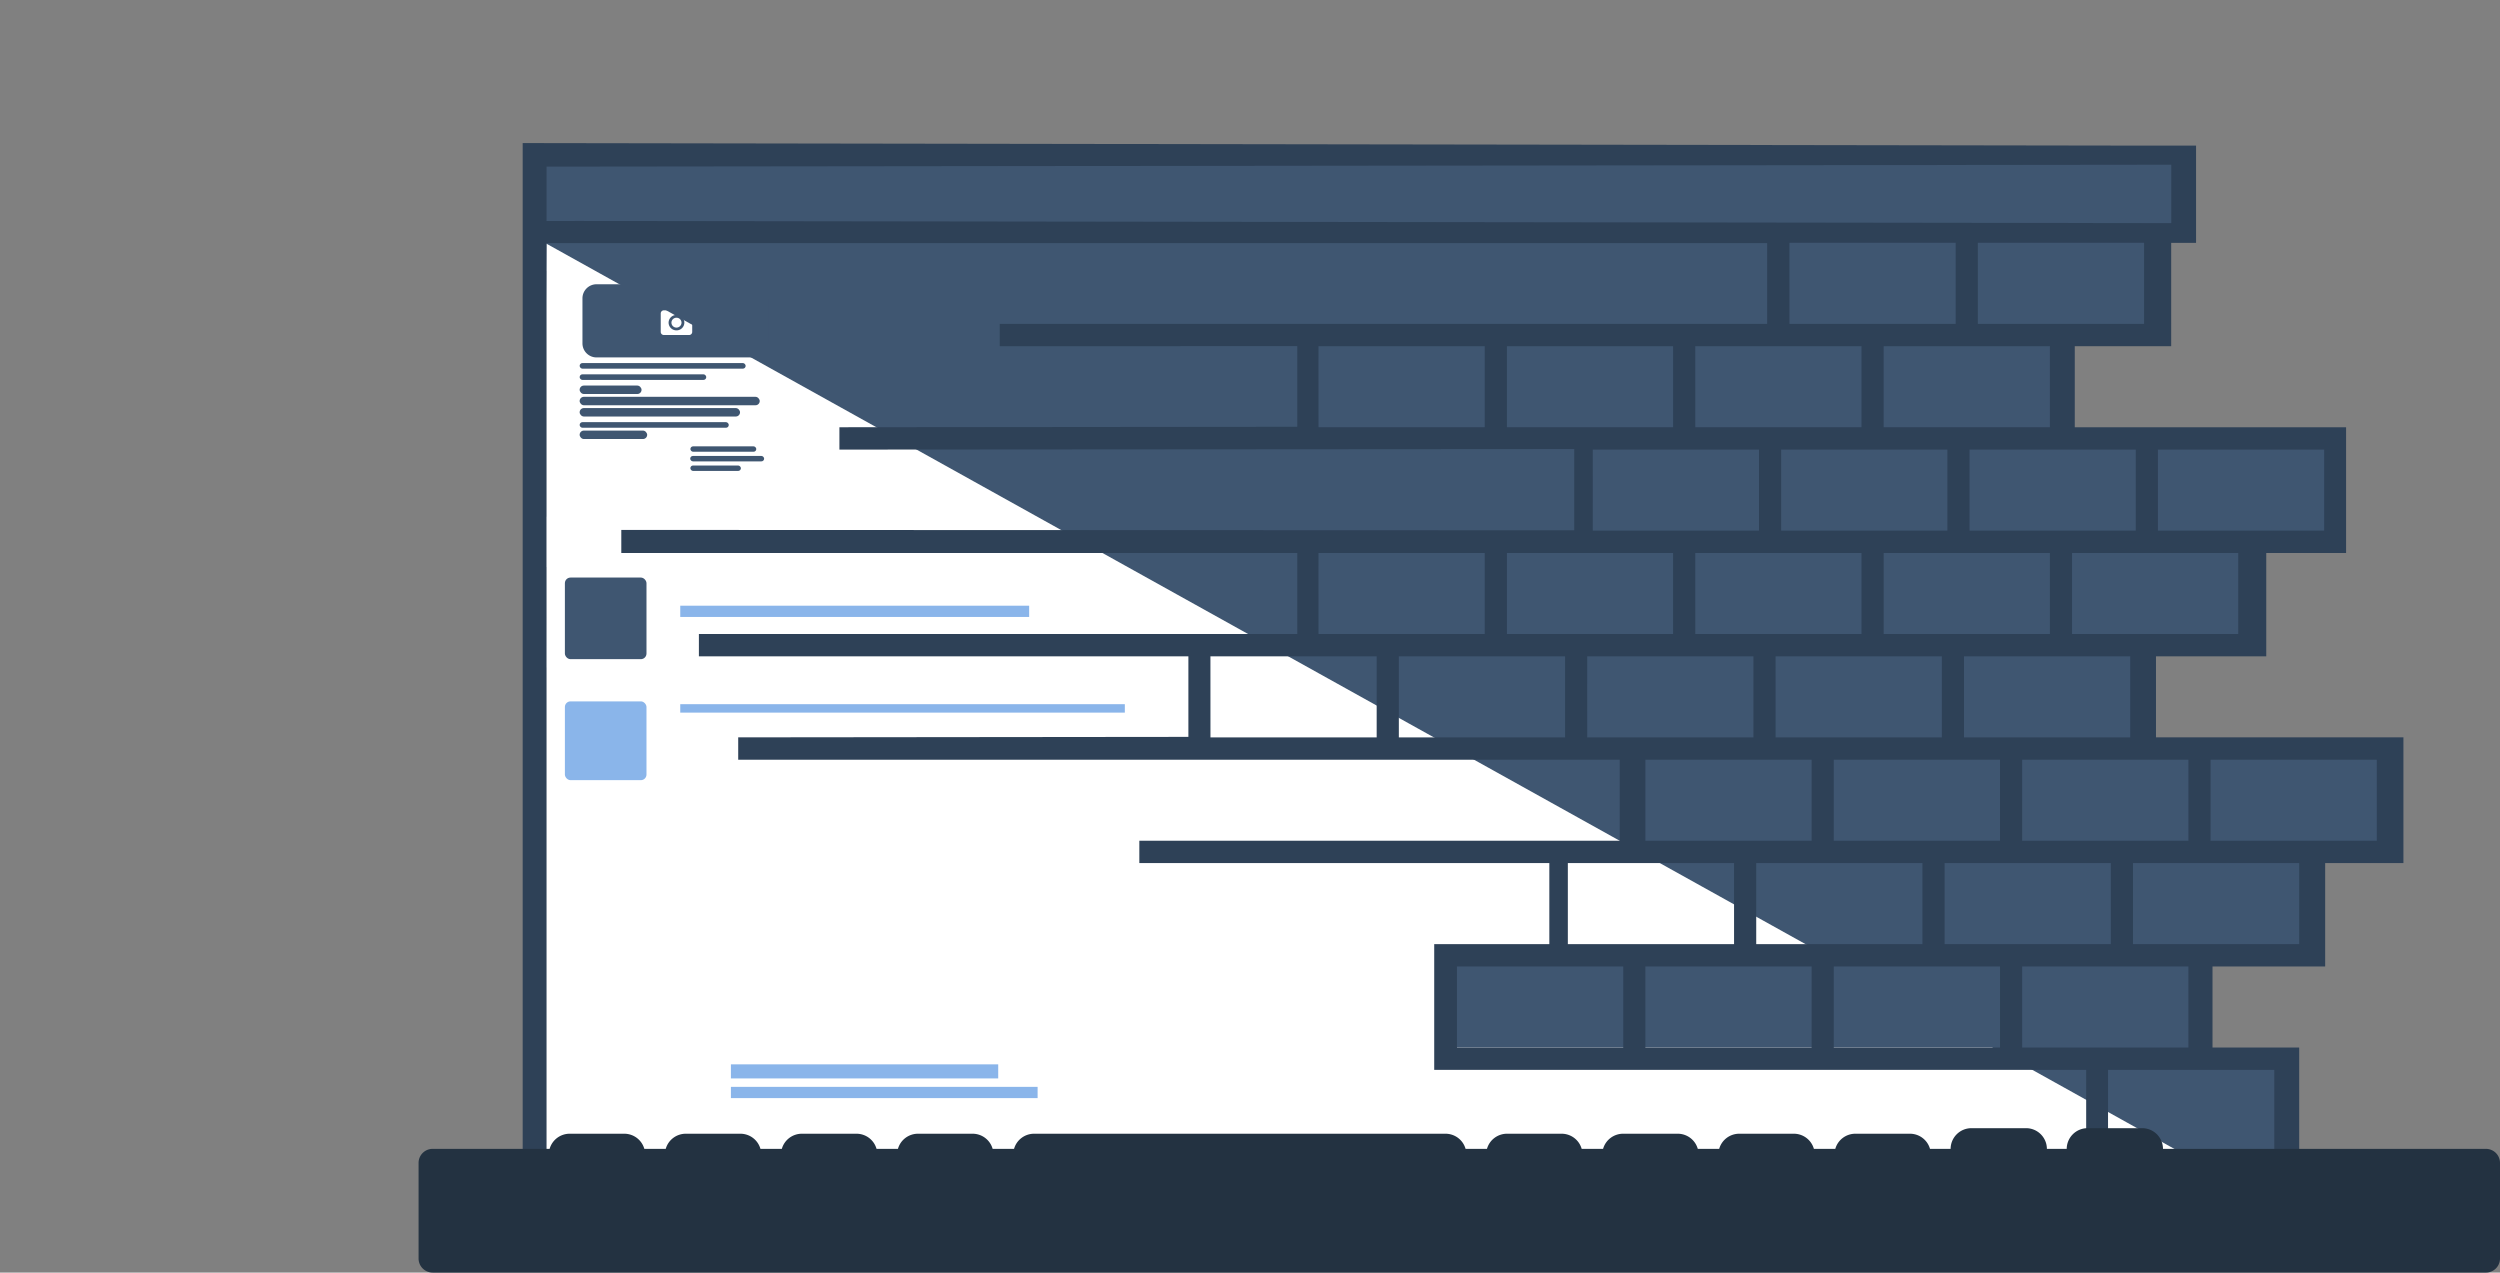<svg xmlns="http://www.w3.org/2000/svg" width="888.476" height="452.26" viewBox="0 0 888.476 452.26">
    <rect x="0" y="0" width="888.476" height="452.26" fill="#808080" stroke="none"/>
    <g transform="translate(0.223 -4.982)">
        <g transform="translate(-789.467 532.287)">
            <path class="computer firstin" opacity="0" d="M10,0H695a10,10,0,0,1,10,10V378H0V10A10,10,0,0,1,10,0Z" transform="translate(955 -496.046)" fill="#233241" />
            <rect class="fadein firstin" opacity="0" width="679" height="361" transform="translate(967 -479.046)" fill="#3F5671" />
            <g transform="translate(452 70.804)">
                <path class="grow-left firstin" style="clip-path: polygon(0 0,0px 0, 0px 100%, 0 100%);" d="M940.183,633.77V661.8h-8.525v34.377h-36.3v37.566h96.855v34.281H963.492v37.349h-40.8v38.565h89.089v36.488H982.413V917.1H943.337v36.983h30.778v37.478H351.461V633.77Z" transform="translate(175.989 -1176.285)" fill="#3F5671" />
                <path class="grow-diagonal secondin" style="clip-path: polygon(0 0,0px 0, 0px 100%, 0 100%);" d="M880.446,117.342l461.246,256.6H1203.865v29.05H1394.2l72.249,40.207H877.957Z" transform="translate(-349 -628.85)" fill="#fff" />
                <path class="lines grow-diagonal firstin" style="clip-path: polygon(0 49%, 10% 91%, 19% 100%, 0 100%);" fill="#2E4157" d="M0,366.264V.15l575.81.906H594.7v34.55h-8.836V72.347H551.6v28.8h96.419v44.686H619.646V182.57H580.46v28.785H668.4v44.686H640.586v36.741H600.552v28.8h30.8v44.686Zm563.419-7.956H622.5V329.523H563.42ZM8.461,150.787h.02V168.67l-.01,17.863h.01V358.309H555.649V329.523h-231.7V284.837h40.913v-28.8H219.15V248.1H389.883V219.3H76.594v-7.946l159.991-.169V182.57H62.624v-7.956H275.287V145.829H35.049v-8.195l338.672.129V108.9l-261.159.189v-7.946l162.716-.159V72.317l-105.739.03V64.4h272.74V35.716H8.461v9.827h.02v87.381h-.02ZM532.9,321.578h59.08v-28.8H532.9Zm-66.948,0h59.08v-28.8h-59.08Zm-66.958,0h59.08v-28.8H399Zm-66.948,0h59.08v-28.8h-59.08Zm240.238-36.741h59.07v-28.8h-59.07Zm-66.948,0h59.07v-28.8h-59.07Zm-66.948,0h59.07v-28.8h-59.07Zm-66.948,0h59.07v-28.8H371.44ZM599.851,248.1h59.08V219.3h-59.08Zm-66.948,0h59.08V219.3H532.9Zm-66.958,0h59.08V219.3h-59.08ZM399,248.1h59.08V219.3H399Zm113.233-36.741H571.3V182.57H512.23Zm-66.958,0h59.08V182.57H445.27Zm-66.948,0H437.4V182.57H378.32Zm-66.948,0h59.08V182.57h-59.08Zm-66.948,0H303.5V182.57H244.42Zm306.2-36.741H609.7V145.829h-59.07Zm-66.948,0h59.07V145.829h-59.07Zm-66.948,0H475.8V145.829H416.73Zm-66.948,0h59.06V145.829h-59.06Zm-66.958,0H341.9V145.829H282.82ZM581.15,137.877h59.08V109.088H581.15Zm-66.948,0h59.07V109.088H514.2Zm-66.949,0h59.07V109.088h-59.07Zm-66.948,0h59.07V109.088H380.3Zm103.38-36.741h59.07V72.347h-59.07Zm-66.948,0H475.8V72.347H416.73Zm-66.948,0h59.06V72.347h-59.06Zm-66.958,0H341.9V72.347H282.82ZM517.145,64.4h59.08V35.6h-59.08Zm-66.948,0h59.08V35.6H450.2ZM585.9,28.607V7.847L8.481,8.524V27.671h-.02v.169H18.3v-.01Z" transform="translate(523 -547.414)" />
            </g>
            <path class="computer firstin" d="M5,51.316a5,5,0,0,1-5-5V12.351a5,5,0,0,1,5-5H46.575A7.4,7.4,0,0,1,53.7,1.974H73.112a7.4,7.4,0,0,1,7.121,5.378h7.606A7.4,7.4,0,0,1,94.96,1.974h19.415A7.4,7.4,0,0,1,121.5,7.351h7.6a7.4,7.4,0,0,1,7.121-5.378h19.416a7.4,7.4,0,0,1,7.121,5.378h7.606a7.4,7.4,0,0,1,7.121-5.378H196.9a7.4,7.4,0,0,1,7.121,5.378h7.606a7.4,7.4,0,0,1,7.121-5.378H364.973a7.4,7.4,0,0,1,7.121,5.378H379.7a7.4,7.4,0,0,1,7.121-5.378h19.415a7.4,7.4,0,0,1,7.121,5.378h7.606a7.405,7.405,0,0,1,7.121-5.378H447.5a7.4,7.4,0,0,1,7.121,5.378h7.606a7.4,7.4,0,0,1,7.121-5.378h19.415a7.4,7.4,0,0,1,7.121,5.378h7.606a7.4,7.4,0,0,1,7.121-5.378h19.415a7.4,7.4,0,0,1,7.121,5.377h7.326A7.4,7.4,0,0,1,551.875,0H571.29a7.4,7.4,0,0,1,7.4,7.351h7.045A7.4,7.4,0,0,1,593.138,0h19.415a7.4,7.4,0,0,1,7.4,7.351H734.72a5,5,0,0,1,5,5V46.317a5,5,0,0,1-5,5Z" transform="translate(938 -126.362)" fill="#233241" />
            <g transform="translate(-1733 -2324.046)">
                <circle class="fadein fourthin" opacity="0" cx="6.5" cy="6.5" r="6.5" transform="translate(2767 1859)" fill="#2E4157" />
                <circle class="fadein thirdin" opacity="0" cx="6.5" cy="6.5" r="6.5" transform="translate(2745 1859)" fill="#233241" />
                <circle class="fadein secondin" opacity="0" cx="6.5" cy="6.5" r="6.5" transform="translate(2723 1859)" fill="#8ab5ea" />
            </g>
            <g transform="translate(-1737 -2331.855)">
                    <rect class="fadein fourthin" opacity="0" width="144" height="92" rx="2" transform="translate(2761 2108.81)" fill="#2E4157">
                    </rect>
                <path class="fadein secondin" opacity="0" d="M1183.244,1342.575h-122a2,2,0,0,1-2-2v-55a2,2,0,0,1,2-2h122a2,2,0,0,1,2,2v55A2,2,0,0,1,1183.244,1342.575Zm-71.751-44.092a3.008,3.008,0,0,0-3,3v23.7a3.008,3.008,0,0,0,3,3,2.96,2.96,0,0,0,1.475-.394l20.915-11.852a3,3,0,0,0,0-5.22l-20.915-11.852A2.961,2.961,0,0,0,1111.492,1298.483Z" transform="translate(1709.756 835.235)" fill="#3F5671" />
                <circle lass="fadein secondin" opacity="0" cx="6.5" cy="6.5" r="6.5" transform="translate(2769 2182.81)" fill="#f0f0f0" />
                <rect width="109" height="4" class="grow-left secondin" style="clip-path: polygon(0 0,0px 0, 0px 100%, 0 100%);" transform="translate(2786 2190.81)" fill="#8ab5ea" />
                <rect width="95" height="5" class="grow fourthin" style="clip-path: polygon(0 0,0px 0, 0px 100%, 0 100%);" transform="translate(2786 2182.81)" fill="#8ab5ea" />
                <rect  width="158" height="3" class="grow secondin" style="clip-path: polygon(0 0,0px 0, 0px 100%, 0 100%);" transform="translate(2768 2054.81)" fill="#8ab5ea" />
                <rect  class="grow thirdin" style="clip-path: polygon(0 0,0px 0, 0px 100%, 0 100%);" width="124" height="4" transform="translate(2768 2019.81)" fill="#8ab5ea" />
                <rect class="grow-down fourthin" style="clip-path: polygon(0 0,0px 0, 0px 100%, 0 100%);" width="29" height="29" rx="2" transform="translate(2727 2009.81)" fill="#3F5671" />
                <rect class="grow-left secondin" style="clip-path: polygon(0 0,0px 0, 0px 100%, 0 100%);" width="29" height="28" rx="2" transform="translate(2727 2053.81)" fill="#8ab5ea" />
                <g class="fadein secondin" opacity="0" transform="translate(-2 3.81)">
                    <rect width="78.216" height="93.895" rx="2" transform="translate(2729 1890)" fill="#2E4157" />
                </g>
                <g class="grow-left secondin" style="clip-path: polygon(0 0,0px 0, 0px 100%, 0 100%);" transform="translate(2732.244 1897.562)">
                    <g transform="translate(0 0)">
                        <g transform="translate(0)">
                            <g transform="translate(28.109 0)">
                                <circle class="fadein firstin" opacity="0" cx="4.568" cy="4.568" r="4.568" transform="translate(0 64.537)" fill="#3F5671" />
                                <rect width="23.413" height="1.928" rx="0.964" transform="translate(11.252 65.611)" fill="#3F5671" />
                                <rect width="26.278" height="1.928" rx="0.964" transform="translate(11.181 69.027)" fill="#3F5671" />
                                <rect width="17.959" height="1.928" rx="0.964" transform="translate(11.233 72.426)" fill="#3F5671" />
                                <circle cx="2.776" cy="2.776" r="2.776" transform="translate(32.732 0)" fill="#3F5671" />
                            </g>
                            <rect width="59" height="2" rx="1" transform="translate(0 36.013)" fill="#3F5671" />
                            <rect width="45" height="2" rx="1" transform="translate(0 40.013)" fill="#3F5671" />
                            <rect width="22" height="3" rx="1.5" transform="translate(0 44.013)" fill="#3F5671" />
                            <rect width="64" height="3" rx="1.5" transform="translate(0 48.013)" fill="#3F5671" />
                            <rect width="57" height="3" rx="1.5" transform="translate(0 52.013)" fill="#3F5671" />
                            <rect width="53" height="2" rx="1" transform="translate(0 57.013)" fill="#3F5671" />
                            <rect width="24" height="3" rx="1.5" transform="translate(0 60.013)" fill="#3F5671" />
                            <rect width="21" height="2" rx="1" transform="translate(38 2.013)" fill="#3F5671" />
                            <path d="M-508.745-185.58h-56a5.005,5.005,0,0,1-5-5v-16a5.005,5.005,0,0,1,5-5h56a5.005,5.005,0,0,1,5,5v16A5.005,5.005,0,0,1-508.745-185.58Zm-32.062-16.738a1.109,1.109,0,0,0-1.119,1.1v6.576a1.108,1.108,0,0,0,1.119,1.1h8.95a1.108,1.108,0,0,0,1.119-1.1v-6.576a1.109,1.109,0,0,0-1.119-1.1h-1.773l-1.024-1.1h-3.356l-1.023,1.1Zm4.475,7.124a2.772,2.772,0,0,1-2.8-2.741,2.772,2.772,0,0,1,2.8-2.74,2.772,2.772,0,0,1,2.8,2.74A2.772,2.772,0,0,1-536.333-195.194Zm0-4.494a1.774,1.774,0,0,0-1.79,1.753,1.774,1.774,0,0,0,1.79,1.754,1.774,1.774,0,0,0,1.79-1.754A1.774,1.774,0,0,0-536.333-199.687Z" transform="translate(570.745 219.593)" fill="#3F5671" />
                        </g>
                        <rect width="20" transform="translate(22 32.013)" fill="#3F5671" />
                    </g>
                </g>
            </g>
        </g>
        <g class="person fourthin" opacity="0" transform="matrix(1.02, 0.036, -0.050, 0.999, -414.036, -103.666)">
            <path d="M2526.979,1640.308l-3.917,10.225-18.333-6.03,3.739-7.92,18.512,2.169Z" transform="translate(-1975.976 -1086.667) rotate(-1)" fill="#f0f0f0" />
            <path d="M873.983,761.7l-1.148,15.312-23.348-7.656,9.567-11.483Z" transform="translate(-380.108 -252.459)" fill="#f0f0f0" />
            <path d="M969.877,512.155s10.335,12.249-2.68,31-28.708,37.129-28.708,37.129L909.4,635.408s-14.928,53.971-18.373,55.5-5.359-4.593-3.445,1.913.765,6.125-.766,6.509-5.741-.383-4.21,2.3,2.68,2.68-.383,2.68-4.21-1.913-4.21.765-2.68,8.8-2.68,8.8-18.756-5.359-19.521-7.655,4.976-3.445,3.828-5.741-1.531-2.3-1.531-5.741,2.3-4.21,2.3-4.21,1.913-.765,1.148-2.3-3.828-.765,0-2.68,19.523-60.479,19.523-60.479,0-29.094,4.976-38.662,1.148-77.7,13.018-78.468S969.877,512.155,969.877,512.155Z" transform="translate(-381.456 -198.509)" fill="#233241" />
            <path d="M986.4,541.157l-2.3,59.329s11.483,57.416,7.655,75.023-1.148,15.311-3.445,18.373-4.21,1.531-2.3,4.21,3.058,3.445,0,6.509-4.593,10.335-4.593,10.335L961.9,713.024s4.976-8.8,3.058-10.718-6.89,1.148-3.058-3.058,6.125-2.3,3.828-4.21-5.741-1.148-2.68-4.21,6.509-3.058,3.445-4.21-6.509,0-4.976-2.3,3.445-4.976,3.445-4.976l-4.593-34.832s-5.359-11.483-3.828-16.459-6.509-45.933-6.509-45.933Z" transform="translate(-401.804 -205.694)" fill="#233241" />
            <path d="M973.1,762.795s3.828-3.828,4.976-1.531,9.567,22.966,4.593,24.5-12.249,3.058-16.076,1.914-11.866-6.509-21.435-6.509-17.607-4.21-17.607-5.741-1.531-10.718,5.741-10.718,20.669-8.421,20.669-8.421,3.058-6.125,4.593-5.741.383,12.631.383,12.631S967.736,771.6,973.1,762.795Z" transform="translate(-396.923 -250.874)" fill="#233241" />
            <path d="M861.334,768.076s3.445-8.421,6.89-6.509,1.148,25.644,1.148,25.644-3.058,4.976-11.866,3.828-32.153-3.828-37.512-2.68S800.091,783,803.919,774.2c0,0,1.913-4.976,11.1-4.593s26.029-10.718,26.029-10.718,2.68-7.655,3.445-6.89,1.531,14.163,1.531,14.163S855.976,772.669,861.334,768.076Z" transform="translate(-370.138 -251.179)" fill="#233241" />
            <circle cx="22.201" cy="22.201" r="22.201" transform="translate(519.139 119.581)" fill="#f8caca" />
            <path d="M956.225,296.132s11.866,23.732,16.076,26.029c1.768.965-3.013,4.023-9.392,7.37-8.242,4.326-19.316,9.09-19.316,9.09s-5.359-23.349-11.866-28.325S956.225,296.132,956.225,296.132Z" transform="translate(-397.661 -152.82)" fill="#f8caca" />
            <path d="M916,543.071l-1.531,14.546s-16.459-5.741-11.1-16.459Z" transform="translate(-391.504 -205.694)" fill="#f8caca" />
            <path d="M2637.23,1901.585c-.508-.3-1.637-4.773-1.637-4.773l28.624-10.792s3.619,3.02,3.449,4.079S2637.738,1901.885,2637.23,1901.585Z" transform="translate(-2124.2 -1671.169) rotate(-1)" fill="#f0f0f0" />
            <path d="M910.073,477.014c11.483,12.245,72.341,1.91,72.341,1.91l-.762-8.8,7.656-8.033-2.3-37.514s6.885-17.606,8.033-44.4a24.152,24.152,0,0,0-.3-4.923c-3.946-24-26.522-43.823-27.6-43.46-.54.178-22.8,7.538-28.8,10.692-6.892,3.621-14.111,7.45-14.111,7.45-9.188,3.451-7.655,58.57-10.72,63.545s0,22.193,0,22.193l-3.443,16.458S898.587,464.769,910.073,477.014Z" transform="translate(-392.08 -161.455)" fill="#8ab5ea" />
            <path d="M949.676,360.5s10.718,32.153,8.421,53.971-27.177,84.21-27.177,84.21l-8.417,4.593V513.99l-5.923-16.043,16.288-34.057S912.544,346.336,949.676,360.5Z" transform="translate(-394.586 -166.454)" opacity="0.1" style="isolation:isolate" />
            <path d="M945.034,353.909s10.718,32.153,8.421,53.971-27.177,84.21-27.177,84.21l-8.421,4.6V507.4l-17.607-4.976,3.828-12.631s-6.125-7.655-1.914-9.952,3.445-14.928,3.445-14.928S907.9,339.746,945.034,353.909Z" transform="translate(-391.062 -165.046)" fill="#8ab5ea" />
            <path d="M899.614,423.464c1-3.454.711-8.127-2.652-9.433-1.752-.681-3.707-.144-5.578.047a14.936,14.936,0,0,1-10.288-2.819c-3.479-2.575-5.627-6.51-7.668-10.318l-3.086-5.759a24.971,24.971,0,0,1-1.751-3.753c-1.717-5.084.147-10.97,3.964-14.756a21.55,21.55,0,0,1,14.686-5.733,39.782,39.782,0,0,1,15.692,3.347,69.421,69.421,0,0,1,23.4,15.651c4.341,4.422,8.293,10.182,7.386,16.3-.706,4.762-4.192,8.575-7.517,12.069l-12.06,12.675c-2.136,2.245-4.418,4.581-7.4,5.444s-6.824-.4-7.637-3.389C899.1,433.037,898.615,426.918,899.614,423.464Z" transform="matrix(0.934, -0.358, 0.358, 0.934, -429.466, 76.963)" fill="#93876f" />
            <path d="M584.392,320.066c1.219,3.513-.126-11.306-.126-11.306L590,298.652s-7.551,4.348-9,7.163S583.174,316.553,584.392,320.066Z" transform="translate(0.035 -3.095)" fill="#7ca3d2" />
            <path d="M2643.443,1858.016c-5.2,2.507-19.5-12.053-13.154-20.46s-15.067,13.2,5.077,20.46S2648.646,1855.509,2643.443,1858.016Z" transform="translate(-1357.054 -2481.919) rotate(19)" fill="#837863" />
        </g>
    </g>
</svg>